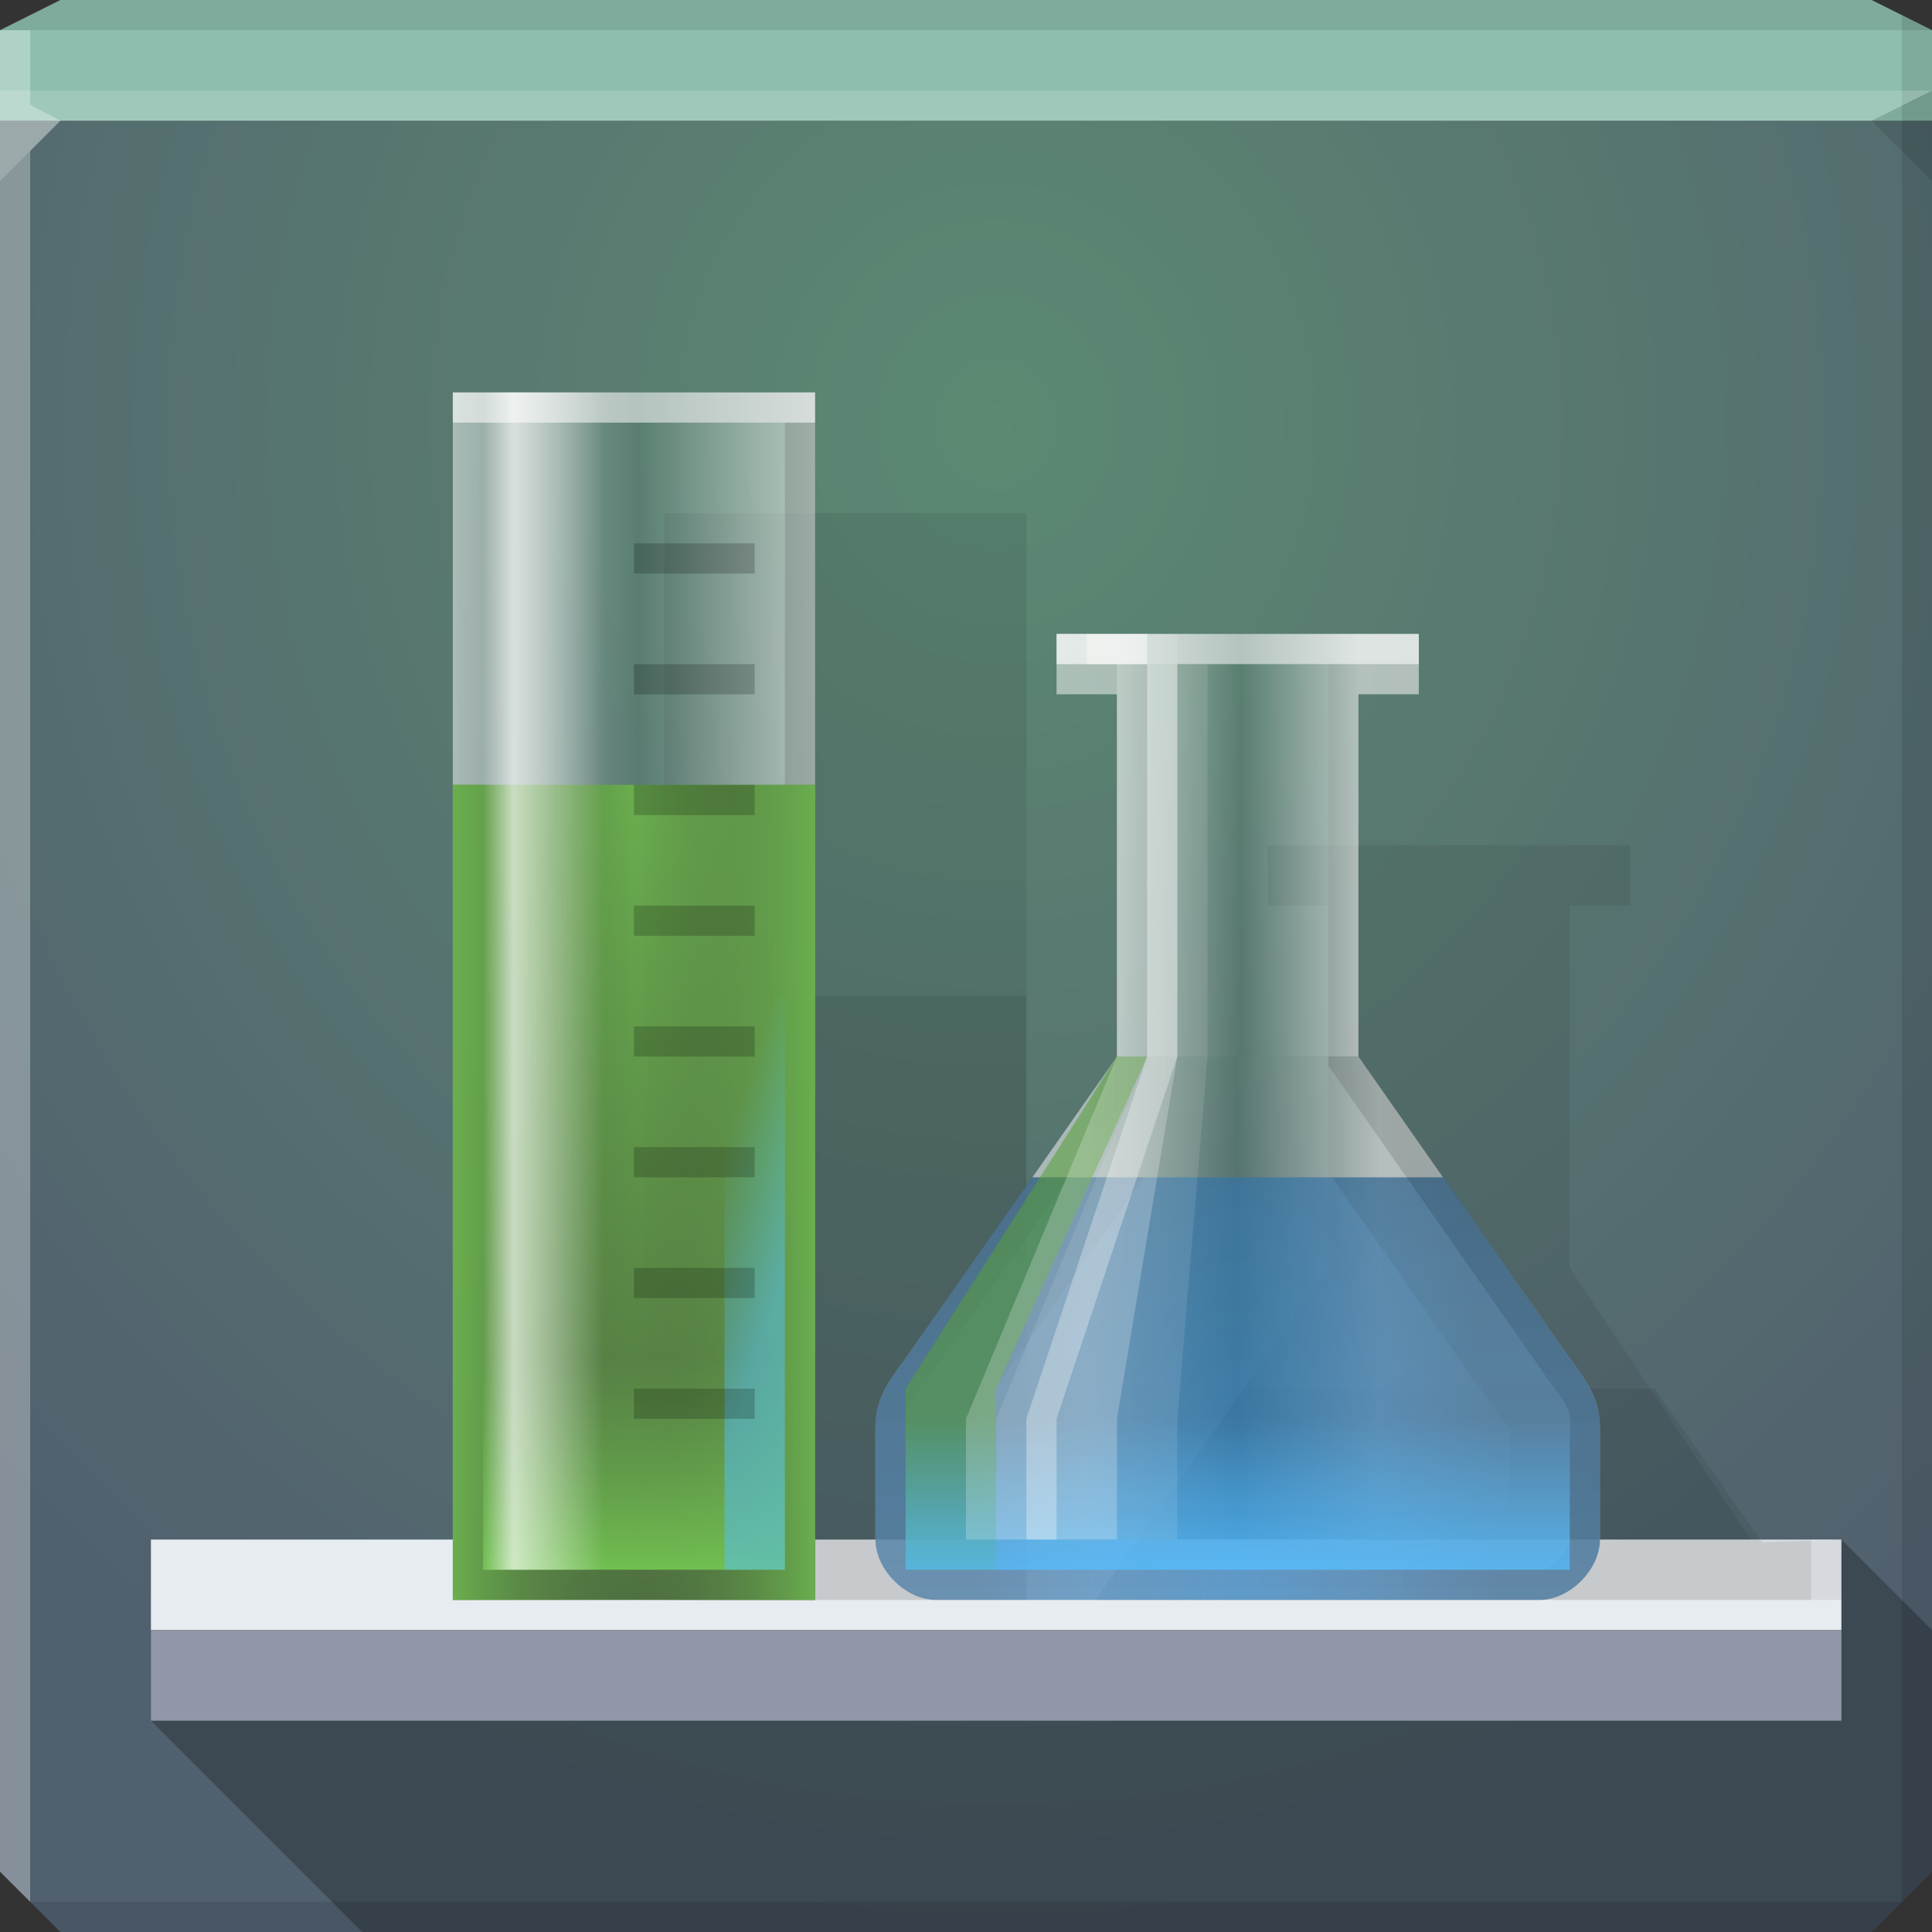 <?xml version="1.0" encoding="UTF-8" standalone="no"?>
<!-- Created with Inkscape (http://www.inkscape.org/) -->

<svg
   xmlns:dc="http://purl.org/dc/elements/1.1/"
   xmlns:cc="http://creativecommons.org/ns#"
   xmlns:rdf="http://www.w3.org/1999/02/22-rdf-syntax-ns#"
   xmlns:svg="http://www.w3.org/2000/svg"
   xmlns="http://www.w3.org/2000/svg"
   xmlns:xlink="http://www.w3.org/1999/xlink"
   xmlns:sodipodi="http://sodipodi.sourceforge.net/DTD/sodipodi-0.dtd"
   xmlns:inkscape="http://www.inkscape.org/namespaces/inkscape"
   width="64"
   height="64"
   id="svg13094"
   version="1.1"
   inkscape:version="0.48.3.1 r9886"
   sodipodi:docname="package_education_science.svg">
  <rect width="100%" height="100%" fill="#333333" stroke="none"/>
  <sodipodi:namedview
     id="base"
     pagecolor="#cbcdd6"
     bordercolor="#666666"
     borderopacity="1.0"
     inkscape:pageopacity="1"
     inkscape:pageshadow="2"
     inkscape:zoom="11.313709"
     inkscape:cx="35.474525"
     inkscape:cy="24.386507"
     inkscape:document-units="px"
     inkscape:current-layer="g4393"
     showgrid="true"
     inkscape:snap-bbox="true"
     inkscape:bbox-paths="true"
     inkscape:bbox-nodes="true"
     inkscape:snap-bbox-edge-midpoints="true"
     inkscape:snap-bbox-midpoints="true"
     inkscape:object-paths="true"
     inkscape:snap-intersection-paths="true"
     inkscape:object-nodes="true"
     inkscape:snap-smooth-nodes="true"
     inkscape:snap-midpoints="true"
     inkscape:snap-object-midpoints="true"
     inkscape:snap-center="true"
     showguides="false"
     inkscape:guide-bbox="true"
     inkscape:window-width="1920"
     inkscape:window-height="1033"
     inkscape:window-x="-10"
     inkscape:window-y="25"
     inkscape:window-maximized="1"
     inkscape:snap-global="true"
     fit-margin-top="0"
     fit-margin-left="0"
     fit-margin-right="0"
     fit-margin-bottom="0"
     showborder="true"
     inkscape:showpageshadow="false"
     inkscape:snap-page="true">
    <inkscape:grid
       type="xygrid"
       id="grid3075"
       empspacing="5"
       visible="true"
       enabled="true"
       snapvisiblegridlinesonly="true"
       originx="1.6362304e-08px"
       originy="18px" />
    <sodipodi:guide
       orientation="0,1"
       position="-11,30"
       id="guide9148" />
    <sodipodi:guide
       orientation="1,0"
       position="32,70"
       id="guide9150" />
  </sodipodi:namedview>
  <defs
     id="defs13096">
    <linearGradient
       id="linearGradient4571">
      <stop
         id="stop4573"
         offset="0"
         style="stop-color:#54beff;stop-opacity:0.487" />
      <stop
         id="stop4575"
         offset="1"
         style="stop-color:#54beff;stop-opacity:0;" />
    </linearGradient>
    <linearGradient
       inkscape:collect="always"
       id="linearGradient4264">
      <stop
         style="stop-color:#71bf51;stop-opacity:1"
         offset="0"
         id="stop4266" />
      <stop
         style="stop-color:#6aae4e;stop-opacity:0;"
         offset="1"
         id="stop4268" />
    </linearGradient>
    <linearGradient
       id="linearGradient4254"
       inkscape:collect="always">
      <stop
         id="stop4256"
         offset="0"
         style="stop-color:#6aae4e;stop-opacity:1" />
      <stop
         style="stop-color:#4f7141;stop-opacity:0"
         offset="0.51"
         id="stop4260" />
      <stop
         id="stop4258"
         offset="1"
         style="stop-color:#6aae4e;stop-opacity:1" />
    </linearGradient>
    <linearGradient
       id="linearGradient4206">
      <stop
         style="stop-color:#ffffff;stop-opacity:0.496"
         offset="0"
         id="stop4208" />
      <stop
         id="stop4212"
         offset="0.513"
         style="stop-color:#ffffff;stop-opacity:0" />
      <stop
         style="stop-color:#ffffff;stop-opacity:0.569"
         offset="1"
         id="stop4210" />
    </linearGradient>
    <linearGradient
       inkscape:collect="always"
       id="linearGradient4198">
      <stop
         style="stop-color:#6aae4e;stop-opacity:1"
         offset="0"
         id="stop4200" />
      <stop
         style="stop-color:#4f7141;stop-opacity:1"
         offset="1"
         id="stop4202" />
    </linearGradient>
    <linearGradient
       id="linearGradient4172">
      <stop
         style="stop-color:#ffffff;stop-opacity:0.661"
         offset="0"
         id="stop4174" />
      <stop
         style="stop-color:#ffffff;stop-opacity:0;"
         offset="1"
         id="stop4176" />
    </linearGradient>
    <linearGradient
       id="linearGradient4004">
      <stop
         style="stop-color:#000000;stop-opacity:0"
         offset="0"
         id="stop4006" />
      <stop
         style="stop-color:#000000;stop-opacity:0.07;"
         offset="1"
         id="stop4008" />
    </linearGradient>
    <linearGradient
       id="linearGradient3996">
      <stop
         style="stop-color:#54beff;stop-opacity:0.754;"
         offset="0"
         id="stop3998" />
      <stop
         style="stop-color:#54beff;stop-opacity:0;"
         offset="1"
         id="stop4000" />
    </linearGradient>
    <linearGradient
       id="linearGradient3840">
      <stop
         style="stop-color:#348bcf;stop-opacity:1;"
         offset="0"
         id="stop3842" />
      <stop
         style="stop-color:#316997;stop-opacity:1;"
         offset="1"
         id="stop3844" />
    </linearGradient>
    <linearGradient
       id="linearGradient3832">
      <stop
         style="stop-color:#000000;stop-opacity:0.134;"
         offset="0"
         id="stop3834" />
      <stop
         style="stop-color:#000000;stop-opacity:0;"
         offset="1"
         id="stop3836" />
    </linearGradient>
    <linearGradient
       id="linearGradient3094">
      <stop
         offset="0"
         style="stop-color:#5c8972;stop-opacity:1;"
         id="stop3096" />
      <stop
         offset="1"
         style="stop-color:#51606e;stop-opacity:1;"
         id="stop3104" />
    </linearGradient>
    <radialGradient
       inkscape:collect="always"
       xlink:href="#linearGradient3094"
       id="radialGradient3886"
       cx="30.74"
       cy="17.037"
       fx="30.74"
       fy="17.037"
       r="32"
       gradientTransform="matrix(6.8856667e-8,1.563,-1.438,6.3348129e-8,57.491,-34.031)"
       gradientUnits="userSpaceOnUse" />
    <linearGradient
       inkscape:collect="always"
       xlink:href="#linearGradient3832"
       id="linearGradient3838"
       x1="49.688"
       y1="21.875"
       x2="38.054"
       y2="21.875"
       gradientUnits="userSpaceOnUse"
       gradientTransform="translate(-2,0)" />
    <radialGradient
       inkscape:collect="always"
       xlink:href="#linearGradient3840"
       id="radialGradient3846"
       cx="52.09"
       cy="34.101"
       fx="52.09"
       fy="34.101"
       r="12.002"
       gradientTransform="matrix(3.7405166e-8,1.6,-0.729,1.7054367e-8,66.869,-31.32)"
       gradientUnits="userSpaceOnUse" />
    <linearGradient
       inkscape:collect="always"
       xlink:href="#linearGradient3996"
       id="linearGradient4002"
       x1="44"
       y1="52"
       x2="44"
       y2="47"
       gradientUnits="userSpaceOnUse"
       gradientTransform="translate(-2,0)" />
    <linearGradient
       inkscape:collect="always"
       xlink:href="#linearGradient4004"
       id="linearGradient4010"
       x1="44"
       y1="53"
       x2="44"
       y2="39"
       gradientUnits="userSpaceOnUse"
       gradientTransform="translate(-2,0)" />
    <linearGradient
       inkscape:collect="always"
       xlink:href="#linearGradient4004"
       id="linearGradient4014"
       x1="44"
       y1="53"
       x2="44"
       y2="39"
       gradientUnits="userSpaceOnUse"
       gradientTransform="translate(-2,0)" />
    <linearGradient
       inkscape:collect="always"
       xlink:href="#linearGradient4206"
       id="linearGradient4071"
       gradientUnits="userSpaceOnUse"
       x1="40"
       y1="30"
       x2="48"
       y2="30"
       gradientTransform="translate(-2,0)" />
    <linearGradient
       inkscape:collect="always"
       xlink:href="#linearGradient4206-5"
       id="linearGradient4074"
       gradientUnits="userSpaceOnUse"
       x1="39"
       y1="36"
       x2="48.7"
       y2="36"
       gradientTransform="translate(-2,0)" />
    <linearGradient
       inkscape:collect="always"
       xlink:href="#linearGradient4172"
       id="linearGradient4128"
       gradientUnits="userSpaceOnUse"
       x1="12"
       y1="30"
       x2="24"
       y2="30"
       gradientTransform="matrix(-0.083,0,0,0.977,19,0.233)" />
    <linearGradient
       inkscape:collect="always"
       xlink:href="#linearGradient3832"
       id="linearGradient3838-0"
       x1="24"
       y1="22"
       x2="12"
       y2="22"
       gradientUnits="userSpaceOnUse"
       gradientTransform="translate(4,0)" />
    <linearGradient
       inkscape:collect="always"
       xlink:href="#linearGradient4206"
       id="linearGradient4170"
       gradientUnits="userSpaceOnUse"
       x1="12"
       y1="30"
       x2="24"
       y2="30"
       gradientTransform="translate(4,0)" />
    <radialGradient
       inkscape:collect="always"
       xlink:href="#linearGradient4198"
       id="radialGradient4250"
       gradientUnits="userSpaceOnUse"
       gradientTransform="matrix(0,4.5,-2.25,0,97.375,-55)"
       cx="18"
       cy="33.5"
       fx="18"
       fy="33.5"
       r="6" />
    <linearGradient
       inkscape:collect="always"
       xlink:href="#linearGradient4254"
       id="linearGradient4252"
       x1="12"
       y1="39.5"
       x2="24"
       y2="39.5"
       gradientUnits="userSpaceOnUse"
       gradientTransform="translate(4,0)" />
    <linearGradient
       id="linearGradient4206-5">
      <stop
         style="stop-color:#ffffff;stop-opacity:0.496"
         offset="0"
         id="stop4208-1" />
      <stop
         id="stop4212-8"
         offset="0.513"
         style="stop-color:#ffffff;stop-opacity:0" />
      <stop
         style="stop-color:#ffffff;stop-opacity:0.569"
         offset="1"
         id="stop4210-4" />
    </linearGradient>
    <linearGradient
       inkscape:collect="always"
       xlink:href="#linearGradient4264"
       id="linearGradient4552"
       gradientUnits="userSpaceOnUse"
       gradientTransform="matrix(1.111,0,0,1.4,2.556,-20.8)"
       x1="18"
       y1="52"
       x2="18"
       y2="47" />
    <linearGradient
       inkscape:collect="always"
       xlink:href="#linearGradient4571"
       id="linearGradient4569"
       x1="27"
       y1="42"
       x2="24"
       y2="41"
       gradientUnits="userSpaceOnUse" />
    <linearGradient
       inkscape:collect="always"
       xlink:href="#linearGradient4172"
       id="linearGradient3077"
       gradientUnits="userSpaceOnUse"
       gradientTransform="matrix(0.25,0,0,0.977,15,0.233)"
       x1="12"
       y1="30"
       x2="24"
       y2="30" />
  </defs>
  <path
     id="path6538"
     d="m 0,4 0,30 0,28 2,2 30,0 30,0 2,-2 L 64,34 64,4 32,4 0,4 z"
     style="color:#000000;fill:url(#radialGradient3886);fill-opacity:1;fill-rule:nonzero;stroke:none;stroke-width:2.286;marker:none;visibility:visible;display:inline;overflow:visible;enable-background:accumulate"
     inkscape:connector-curvature="0" />
  <path
     style="color:#000000;fill:#8dbeae;fill-opacity:1;fill-rule:nonzero;stroke:none;marker:none;visibility:visible;display:inline;overflow:visible;enable-background:accumulate"
     d="M 2 0 L 0 1 L 0 4 L 19.562 4 L 39.125 4 L 64 4 L 64 1 L 62 0 L 39.125 0 L 19.562 0 L 2 0 z "
     id="path6688" />
  <g
     id="g3043"
     inkscape:export-filename="folder.png"
     inkscape:export-xdpi="90"
     inkscape:export-ydpi="90"
     transform="translate(-0.625,0.082)" />
  <g
     id="scalable"
     transform="matrix(1.039,0,0,1.039,1214.722,1878.812)"
     inkscape:label="#g3701"
     style="fill:#ffffff" />
  <rect
     style="color:#000000;fill:#e7ecf0;fill-opacity:1;fill-rule:nonzero;stroke:none;stroke-width:2;marker:none;visibility:visible;display:inline;overflow:visible;enable-background:accumulate"
     id="rect4517"
     width="56"
     height="3"
     x="5"
     y="-54"
     transform="scale(1,-1)" />
  <path
     style="fill:#000000;fill-opacity:0.102;fill-rule:nonzero"
     d="M 63 0.5 L 63 34 L 63 63 L 64 62 L 64 34 L 64 1 L 63 0.5 z M 63 63 L 32 63 L 1 63 L 2 64 L 32 64 L 62 64 L 63 63 z "
     id="path4366" />
  <path
     style="fill:#ffffff;fill-opacity:0.301;fill-rule:nonzero"
     d="M 0 1 L 0 34 L 0 62 L 1 63 L 1 34 L 1 5 L 2 4 L 1 3.469 L 1 1 L 0 1 z "
     id="path3864" />
  <path
     d="M 64,6 62,4 64,3 z"
     id="path3028"
     style="fill:#000000;fill-opacity:0.102"
     inkscape:connector-curvature="0" />
  <path
     style="fill:#ffffff;fill-opacity:0.161;fill-rule:nonzero"
     d="M 0 3 L 0 6 L 2 4 L 32 4 L 62 4 L 64 3 L 32 3 L 0 3 z "
     id="path4298" />
  <path
     style="fill:#000000;fill-opacity:0.102;fill-rule:nonzero"
     d="M 2 0 L 0 1 L 32 1 L 64 1 L 62 0 L 32 0 L 2 0 z "
     id="path4444" />
  <path
     style="color:#000000;fill:#000000;fill-opacity:0.078;fill-rule:nonzero;stroke:none;stroke-width:2;marker:none;visibility:visible;display:inline;overflow:visible;enable-background:accumulate"
     d="m 22,17 0,36 12,0 0,-36 -12,0 z m 20,11 0,2 2,0 0,12 -7,10 c -0.313,0.403 -0.539,0.719 -0.688,1 L 60,53 l 0,-2 -2,0 -6,-9 0,-12 2,0 0,-2 -12,0 z"
     id="path4069-3"
     inkscape:connector-curvature="0" />
  <path
     style="color:#000000;fill:#000000;fill-opacity:0.078;fill-rule:nonzero;stroke:none;stroke-width:2;marker:none;visibility:visible;display:inline;overflow:visible;enable-background:accumulate"
     d="m 22,33 0,20 12,0 0,-20 z M 41.188,46 37,52 c -0.313,0.403 -0.539,0.719 -0.688,1 L 61,53 61,51 58.375,51.094 54.812,46 z"
     id="rect3000-5"
     inkscape:connector-curvature="0"
     sodipodi:nodetypes="ccccccccccccc" />
  <g
     id="g4401"
     transform="translate(-1,0)">
    <path
       inkscape:connector-curvature="0"
       id="path3807-4"
       d="m 38,35 -7,10 c -1.094,1.409 -1,1.823 -1,3 l 0,3 c 1e-6,1 1,2 2,2 l 20,0 c 1,0 2,-1 2,-2 l 0,-3 c -10e-7,-1.177 0.094,-1.591 -1,-3 l -7,-10 -8,0 z"
       style="color:#000000;fill:url(#linearGradient4074);fill-opacity:1;fill-rule:nonzero;stroke:none;stroke-width:2;marker:none;visibility:visible;display:inline;overflow:visible;enable-background:accumulate" />
    <path
       inkscape:connector-curvature="0"
       id="path3807"
       d="m 36,21 0,2 2,0 0,12 -7,10 c -1.094,1.409 -1,1.823 -1,3 l 0,3 c 1e-6,1 1,2 2,2 l 20,0 c 1,0 2,-1 2,-2 l 0,-3 c -10e-7,-1.177 0.094,-1.591 -1,-3 l -7,-10 0,-12 2,0 0,-2 -12,0 z m 3,1 6,0 0,1 0,12 0,0.312 0.188,0.25 7,10 0,0.031 0.031,0.031 C 53.237,46.937 53,46.77 53,48 l 0,3 c 0,0.167 -0.126,0.438 -0.344,0.656 C 52.438,51.874 52.167,52 52,52 L 32,52 C 31.833,52 31.562,51.874 31.344,51.656 31.126,51.438 31,51.167 31,51 l 0,-3 c 1e-6,-1.23 -0.237,-1.063 0.781,-2.375 l 0.031,-0.031 0,-0.031 7,-10 L 39,35.312 39,35 39,23 39,22 z"
       style="color:#000000;fill:url(#linearGradient3838);fill-opacity:1;fill-rule:nonzero;stroke:none;stroke-width:2;marker:none;visibility:visible;display:inline;overflow:visible;enable-background:accumulate" />
    <path
       inkscape:connector-curvature="0"
       style="color:#000000;fill:url(#linearGradient4071);fill-opacity:1;fill-rule:nonzero;stroke:none;stroke-width:2;marker:none;visibility:visible;display:inline;overflow:visible;enable-background:accumulate"
       d="m 36,21 0,2 2,0 0,12 8,0 0,-12 2,0 0,-2 -12,0 z"
       id="path4069" />
    <path
       inkscape:connector-curvature="0"
       id="rect3000"
       d="M 35.188,39 31,45 c -1.094,1.409 -1,1.823 -1,3 l 0,3 c 1e-6,1 1,2 2,2 l 20,0 c 1,0 2,-1 2,-2 l 0,-3 c -10e-7,-1.177 0.094,-1.591 -1,-3 l -4.188,-6 -13.625,0 z"
       style="color:#000000;fill:url(#radialGradient3846);fill-opacity:0.675;fill-rule:nonzero;stroke:none;stroke-width:2;marker:none;visibility:visible;display:inline;overflow:visible;enable-background:accumulate" />
    <path
       inkscape:connector-curvature="0"
       id="path3889"
       d="M 35.188,39 31,45 c -1.094,1.409 -1,1.823 -1,3 l 0,3 c 1e-6,1 1,2 2,2 l 20,0 c 1,0 2,-1 2,-2 l 0,-3 c -10e-7,-1.177 0.094,-1.591 -1,-3 l -4.188,-6 -3.688,0 5.406,7.719 0.062,0.062 0.031,0.062 c 0.434,0.559 0.515,0.518 0.5,0.5 C 51.084,47.37 51,47.499 51,48 l 0,2 -18,0 0,-2 c 0,-0.501 -0.084,-0.63 -0.125,-0.656 -0.015,0.018 0.066,0.059 0.5,-0.5 l 0.031,-0.062 0.062,-0.062 L 38.875,39 35.188,39 z"
       style="color:#000000;fill:url(#linearGradient4014);fill-opacity:1;fill-rule:nonzero;stroke:none;stroke-width:2;marker:none;visibility:visible;display:inline;overflow:visible;enable-background:accumulate" />
    <path
       inkscape:connector-curvature="0"
       id="path3807-8"
       d="M 35.188,39 31,45 c -1.094,1.409 -1,1.823 -1,3 l 0,3 c 1e-6,1 1,2 2,2 l 20,0 c 1,0 2,-1 2,-2 l 0,-3 c -10e-7,-1.177 0.094,-1.591 -1,-3 l -4.188,-6 -1.219,0 4.594,6.562 0,0.031 0.031,0.031 C 53.237,46.937 53,46.77 53,48 l 0,3 c 0,0.167 -0.126,0.438 -0.344,0.656 C 52.438,51.874 52.167,52 52,52 L 32,52 C 31.833,52 31.562,51.874 31.344,51.656 31.126,51.438 31,51.167 31,51 l 0,-3 c 1e-6,-1.23 -0.237,-1.063 0.781,-2.375 l 0.031,-0.031 0,-0.031 L 36.406,39 35.188,39 z"
       style="color:#000000;fill:url(#linearGradient4010);fill-opacity:1;fill-rule:nonzero;stroke:none;stroke-width:2;marker:none;visibility:visible;display:inline;overflow:visible;enable-background:accumulate" />
    <path
       style="color:#000000;fill:#579f38;fill-opacity:0.556;fill-rule:nonzero;stroke:none;stroke-width:2;marker:none;visibility:visible;display:inline;overflow:visible;enable-background:accumulate"
       d="m 38,35 1,0 -5,11 0,6 -3,0 0,-6 z"
       id="rect4529"
       inkscape:connector-curvature="0"
       sodipodi:nodetypes="ccccccc" />
    <rect
       y="47"
       x="31"
       height="5"
       width="22"
       id="rect3994"
       style="color:#000000;fill:url(#linearGradient4002);fill-opacity:1;fill-rule:nonzero;stroke:none;stroke-width:6;marker:none;visibility:visible;display:inline;overflow:visible;enable-background:accumulate" />
    <path
       style="color:#000000;fill:#ffffff;fill-opacity:0.222;fill-rule:nonzero;stroke:none;stroke-width:6;marker:none;visibility:visible;display:inline;overflow:visible;enable-background:accumulate"
       d="m 36,21 0,1 2,0 0,13 -5,12 0,4 5,0 0,-4 2,-12 0,-13 -1,0 0,-1 -3,0 z"
       id="path4087"
       inkscape:connector-curvature="0" />
    <path
       style="color:#000000;fill:#ffffff;fill-opacity:0.099;fill-rule:nonzero;stroke:none;stroke-width:6;marker:none;visibility:visible;display:inline;overflow:visible;enable-background:accumulate"
       d="m 37,21 0,1 2,0 0,13 -5,12 0,4 6,0 0,-4 1,-12 0,-13 -1,0 0,-1 z"
       id="path4089"
       inkscape:connector-curvature="0"
       sodipodi:nodetypes="ccccccccccccc" />
    <path
       sodipodi:nodetypes="ccccccccccccc"
       inkscape:connector-curvature="0"
       id="rect4076"
       d="m 37,21 0,1 2,0 0,13 -4,12 0,4 1,0 0,-4 4,-12 0,-13 -1,0 0,-1 z"
       style="color:#000000;fill:#ffffff;fill-opacity:0.301;fill-rule:nonzero;stroke:none;stroke-width:6;marker:none;visibility:visible;display:inline;overflow:visible;enable-background:accumulate" />
    <rect
       style="color:#000000;fill:#ffffff;fill-opacity:0.564;fill-rule:nonzero;stroke:none;stroke-width:2;marker:none;visibility:visible;display:inline;overflow:visible;enable-background:accumulate"
       id="rect4630-9"
       width="12"
       height="1"
       x="36"
       y="21" />
  </g>
  <g
     id="g4393"
     transform="translate(-1,0)">
    <path
       style="color:#000000;fill:url(#linearGradient4170);fill-opacity:1;fill-rule:nonzero;stroke:none;stroke-width:2;marker:none;visibility:visible;display:inline;overflow:visible;enable-background:accumulate"
       d="m 16,13 12,0 0,40 -12,0 z"
       id="rect4168"
       inkscape:connector-curvature="0"
       sodipodi:nodetypes="ccccc" />
    <path
       inkscape:connector-curvature="0"
       id="rect4130"
       d="m 16,13 0,40 12,0 0,-40 z m 1,1 10,0 0,38 -10,0 z"
       style="color:#000000;fill:url(#linearGradient3838-0);fill-opacity:1;fill-rule:nonzero;stroke:none;stroke-width:2;marker:none;visibility:visible;display:inline;overflow:visible;enable-background:accumulate"
       sodipodi:nodetypes="cccccccccc" />
    <path
       style="color:#000000;fill:url(#radialGradient4250);fill-opacity:1;fill-rule:nonzero;stroke:none;stroke-width:2;marker:none;visibility:visible;display:inline;overflow:visible;enable-background:accumulate"
       d="m 16,26 12,0 0,27 -12,0 z"
       id="rect4248"
       inkscape:connector-curvature="0"
       sodipodi:nodetypes="ccccc" />
    <path
       style="color:#000000;fill:url(#linearGradient4252);fill-opacity:1;fill-rule:nonzero;stroke:none;stroke-width:2;marker:none;visibility:visible;display:inline;overflow:visible;enable-background:accumulate"
       d="m 16,26 12,0 0,27 -12,0 z"
       id="rect4178"
       inkscape:connector-curvature="0"
       sodipodi:nodetypes="ccccc" />
    <path
       style="color:#000000;fill:url(#linearGradient4552);fill-opacity:1;fill-rule:nonzero;stroke:none;stroke-width:2;marker:none;visibility:visible;display:inline;overflow:visible;enable-background:accumulate"
       d="m 17,45 10,0 0,7 -10,0 z"
       id="rect4550"
       inkscape:connector-curvature="0"
       sodipodi:nodetypes="ccccc" />
    <path
       sodipodi:nodetypes="ccccc"
       inkscape:connector-curvature="0"
       id="path3075"
       d="m 18,13 3,0 0,39 -3,0 z"
       style="color:#000000;fill:url(#linearGradient3077);fill-opacity:1;fill-rule:nonzero;stroke:none;stroke-width:2;marker:none;visibility:visible;display:inline;overflow:visible;enable-background:accumulate" />
    <path
       style="color:#000000;fill:url(#linearGradient4128);fill-opacity:1;fill-rule:nonzero;stroke:none;stroke-width:2;marker:none;visibility:visible;display:inline;overflow:visible;enable-background:accumulate"
       d="m 18,13 -1,0 0,39 1,0 z"
       id="rect4126"
       inkscape:connector-curvature="0"
       sodipodi:nodetypes="ccccc" />
    <path
       style="color:#000000;fill:url(#linearGradient4569);fill-opacity:1;fill-rule:nonzero;stroke:none;stroke-width:2;marker:none;visibility:visible;display:inline;overflow:visible;enable-background:accumulate"
       d="m 25,33 2,0 0,19 -2,0 z"
       id="rect4262"
       inkscape:connector-curvature="0"
       sodipodi:nodetypes="ccccc" />
    <path
       style="color:#000000;fill:#000000;fill-opacity:0.197;fill-rule:nonzero;stroke:none;stroke-width:2;marker:none;visibility:visible;display:inline;overflow:visible;enable-background:accumulate"
       d="m 22,18 0,1 4,0 0,-1 -4,0 z m 0,4 0,1 4,0 0,-1 -4,0 z m 0,4 0,1 4,0 0,-1 -4,0 z m 0,4 0,1 4,0 0,-1 -4,0 z m 0,4 0,1 4,0 0,-1 -4,0 z m 0,4 0,1 4,0 0,-1 -4,0 z m 0,4 0,1 4,0 0,-1 -4,0 z m 0,4 0,1 4,0 0,-1 -4,0 z"
       id="rect4590"
       inkscape:connector-curvature="0" />
    <rect
       style="color:#000000;fill:#ffffff;fill-opacity:0.564;fill-rule:nonzero;stroke:none;stroke-width:2;marker:none;visibility:visible;display:inline;overflow:visible;enable-background:accumulate"
       id="rect4630"
       width="12"
       height="1"
       x="16"
       y="13" />
  </g>
  <path
     style="color:#000000;fill:#000000;fill-opacity:0.254;fill-rule:nonzero;stroke:none;stroke-width:2;marker:none;visibility:visible;display:inline;overflow:visible;enable-background:accumulate"
     d="m 5,54 56,0 0,-3 3,3 0,8 -2,2 -50,0 -7,-7 z"
     id="rect4519"
     inkscape:connector-curvature="0"
     sodipodi:nodetypes="ccccccccc" />
  <rect
     style="color:#000000;fill:#9197a7;fill-opacity:1;fill-rule:nonzero;stroke:none;stroke-width:2;marker:none;visibility:visible;display:inline;overflow:visible;enable-background:accumulate"
     id="rect4610"
     width="56"
     height="3"
     x="5"
     y="54" />
</svg>
